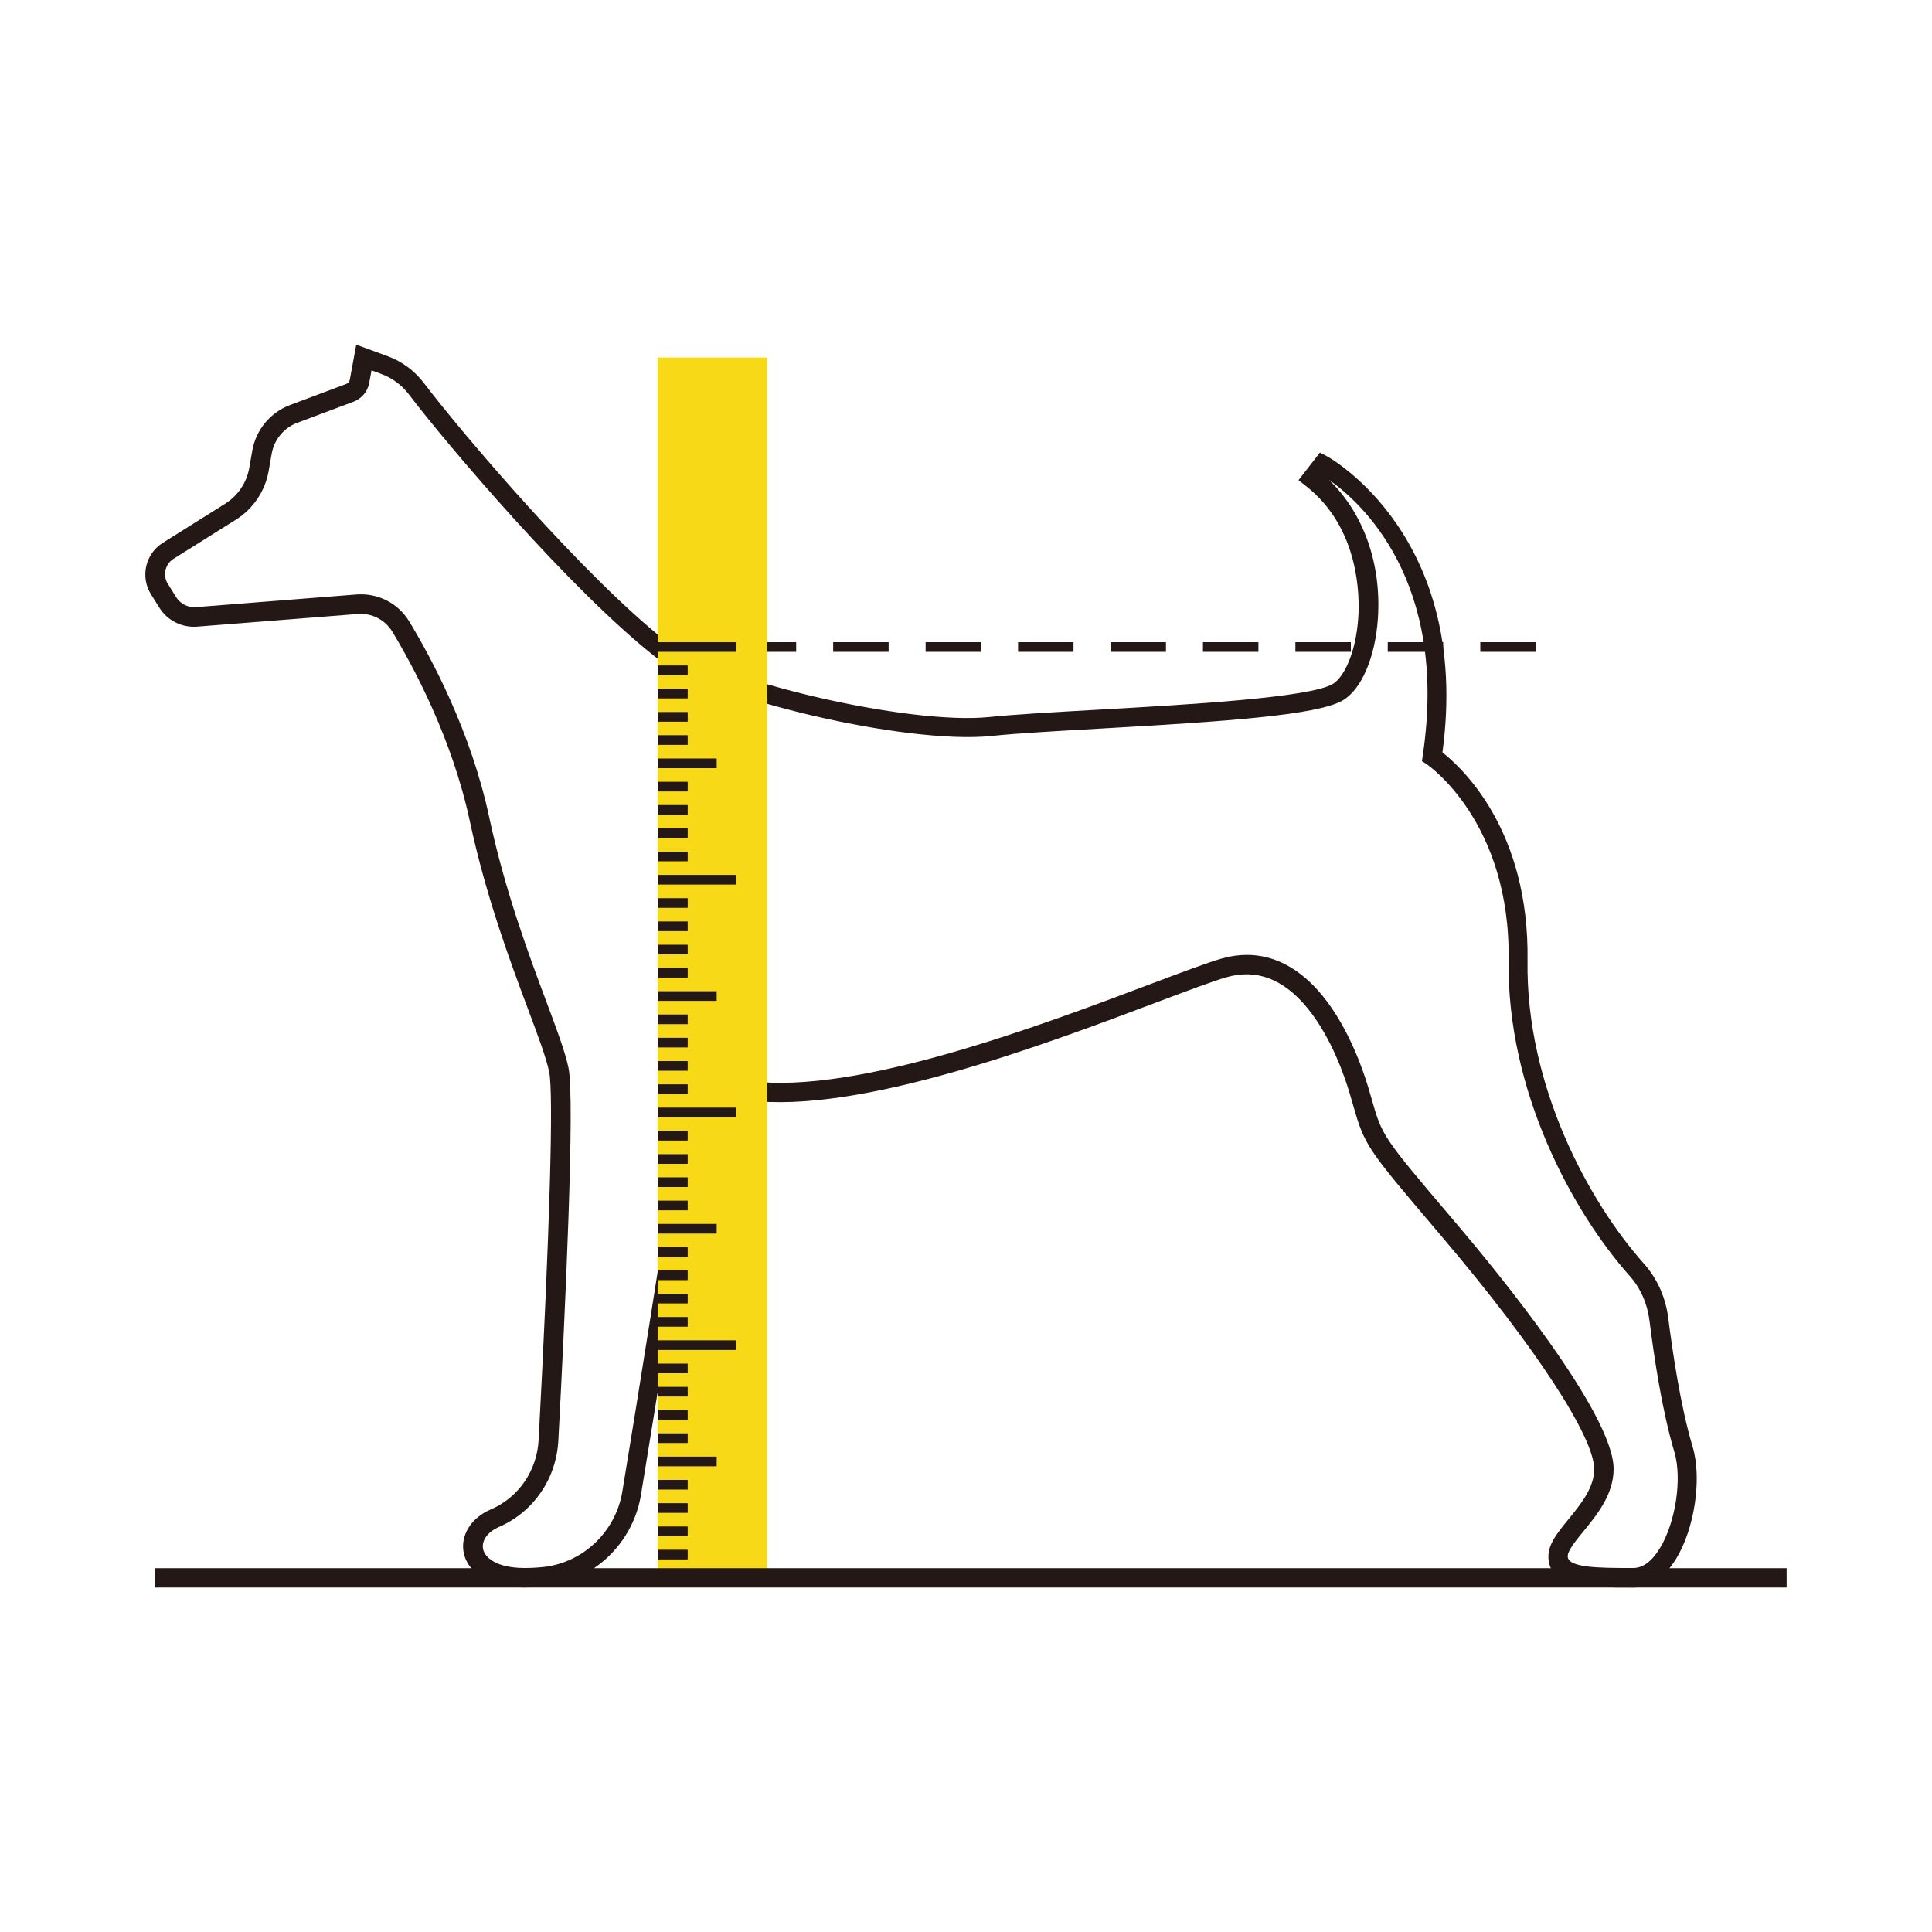 <?xml version="1.0" encoding="utf-8"?>
<!-- Generator: Adobe Illustrator 23.0.1, SVG Export Plug-In . SVG Version: 6.00 Build 0)  -->
<svg version="1.1" id="图层_1" xmlns="http://www.w3.org/2000/svg" xmlns:xlink="http://www.w3.org/1999/xlink" x="0px" y="0px"
	 viewBox="0 0 200 200" style="enable-background:new 0 0 200 200;" xml:space="preserve">
<style type="text/css">
	.st0{fill:#231815;}
	.st1{fill:#F7D917;}
</style>
<g>
	<path class="st0" d="M169.07,164.34c-4.71,0-8.78,0-8.78-3.22c0-1.31,0.97-2.49,2.08-3.85c1.25-1.53,2.66-3.25,2.66-5.19
		c0-3.32-6.1-12.66-15.54-23.79l-0.71-0.84c-7.37-8.68-7.51-8.85-8.75-13.2l-0.29-0.99c-0.48-1.65-1.87-5.82-4.4-8.91
		c-2.46-3.01-5.28-4.08-8.36-3.19c-1.52,0.44-4.07,1.41-7.3,2.62c-11.5,4.34-30.75,11.6-42.28,10.12c-2.5-0.33-4.75,1.33-5.13,3.76
		c-1.55,9.89-4.39,27.86-5.92,37.11c-0.83,4.98-4.88,8.86-9.86,9.43c-0.73,0.08-1.47,0.13-2.21,0.13c-4.08,0-5.91-1.84-6.27-3.55
		c-0.38-1.81,0.73-3.63,2.76-4.51l0.1-0.04c2.85-1.26,4.73-4.02,4.89-7.2c1.15-21.62,1.56-35.85,1.09-38.06
		c-0.31-1.49-1.15-3.73-2.21-6.56c-1.82-4.87-4.32-11.53-6.01-19.43c-1.83-8.54-5.81-15.93-8.01-19.58
		c-0.76-1.25-2.14-1.96-3.6-1.84l-16.62,1.31c-1.57,0.12-3.07-0.63-3.91-1.97l-0.86-1.38c-1.13-1.81-0.58-4.2,1.23-5.33l6.47-4.06
		c1.3-0.82,2.2-2.16,2.47-3.67l0.32-1.83c0.38-2.14,1.87-3.94,3.9-4.7l5.84-2.19c0.18-0.07,0.31-0.23,0.35-0.42l0.67-3.64l3.24,1.19
		c1.5,0.55,2.81,1.52,3.77,2.79c3.86,5.1,16.56,20.05,25.14,26.79c5.06,3.98,25.01,8.63,33.35,7.78c2.69-0.28,6.85-0.51,11.26-0.76
		c9.25-0.52,21.91-1.24,24.32-2.66c1.1-0.64,2.39-3.08,2.65-6.9c0.14-2.09,0.16-9.23-5.41-13.59l-0.78-0.61l2.22-2.86l0.74,0.39
		c0.15,0.08,14.98,8.23,11.94,30.65c2.02,1.58,9.01,8.03,8.81,21.57c-0.19,12.96,6.36,24.97,12.02,31.32
		c1.4,1.56,2.28,3.53,2.55,5.69l0,0c0.4,3.16,1.25,9.08,2.52,13.3c0.98,3.26,0.21,8.47-1.72,11.61
		C172.3,163.33,170.81,164.34,169.07,164.34z M129.08,98.85c2.87,0,5.54,1.43,7.83,4.23c2.75,3.37,4.25,7.85,4.77,9.61l0.29,1
		c1.12,3.93,1.12,3.93,8.35,12.45l0.71,0.84c3.76,4.43,16.01,19.33,16.01,25.08c0,2.65-1.73,4.76-3.12,6.46
		c-0.8,0.98-1.63,1.99-1.63,2.58c0,1.22,3.29,1.22,6.78,1.22c1,0,1.92-0.68,2.75-2.03c1.64-2.67,2.33-7.24,1.51-9.98
		c-1.24-4.13-2.09-9.69-2.58-13.62c-0.22-1.75-0.93-3.35-2.05-4.61c-5.9-6.62-12.73-19.15-12.53-32.68
		c0.21-14.33-8.35-20.2-8.44-20.26l-0.53-0.35l0.09-0.63c2.69-18.1-6.48-26.23-9.73-28.5c3.57,3.42,5.46,8.68,5.08,14.35
		c-0.27,4.02-1.69,7.35-3.63,8.49c-2.62,1.54-12.11,2.19-25.22,2.93c-4.39,0.25-8.53,0.48-11.17,0.76
		c-8.87,0.91-29.35-3.92-34.79-8.2c-8.72-6.85-21.59-22-25.5-27.16c-0.73-0.96-1.72-1.7-2.86-2.12l-1.01-0.37l-0.24,1.31
		c-0.16,0.88-0.78,1.61-1.61,1.93l-5.84,2.19c-1.37,0.51-2.38,1.73-2.64,3.17l-0.32,1.83c-0.37,2.07-1.6,3.9-3.38,5.02l-6.47,4.06
		c-0.87,0.55-1.14,1.71-0.59,2.58l0.86,1.38c0.44,0.7,1.23,1.11,2.05,1.04l16.62-1.31c2.23-0.17,4.32,0.9,5.47,2.8
		c2.27,3.75,6.37,11.37,8.26,20.2c1.66,7.76,4.13,14.34,5.93,19.15c1.09,2.91,1.95,5.21,2.29,6.85c0.69,3.29-0.36,25.59-1.05,38.58
		c-0.21,3.94-2.54,7.35-6.08,8.92l-0.11,0.05c-1.14,0.5-1.78,1.41-1.6,2.27c0.19,0.91,1.43,1.96,4.31,1.96
		c0.66,0,1.33-0.04,1.98-0.11c4.1-0.47,7.43-3.67,8.12-7.78c1.54-9.24,4.37-27.21,5.92-37.09c0.55-3.5,3.78-5.89,7.36-5.43
		c11.03,1.42,29.99-5.74,41.32-10.01c3.27-1.23,5.85-2.21,7.44-2.67C127.33,98.98,128.21,98.85,129.08,98.85z"/>
	<rect x="68.08" y="37.01" class="st1" width="11.34" height="126.33"/>
	<g>
		<path class="st0" d="M158.98,67.48h-5.74v-1h5.74V67.48z M149.4,67.48h-5.74v-1h5.74V67.48z M139.84,67.48h-5.74v-1h5.74V67.48z
			 M130.27,67.48h-5.74v-1h5.74V67.48z M120.7,67.48h-5.74v-1h5.74V67.48z M111.13,67.48h-5.74v-1h5.74V67.48z M101.56,67.48h-5.74
			v-1h5.74V67.48z M91.99,67.48h-5.74v-1h5.74V67.48z"/>
		<rect x="79.42" y="66.48" class="st0" width="3" height="1"/>
	</g>
	<g>
		<rect x="68.08" y="66.48" class="st0" width="8.11" height="1"/>
		<rect x="68.08" y="68.89" class="st0" width="3.11" height="1"/>
		<rect x="68.08" y="71.3" class="st0" width="3.11" height="1"/>
		<rect x="68.08" y="73.71" class="st0" width="3.11" height="1"/>
		<rect x="68.08" y="76.11" class="st0" width="3.11" height="1"/>
		<rect x="68.08" y="78.52" class="st0" width="6.11" height="1"/>
		<rect x="68.08" y="80.93" class="st0" width="3.11" height="1"/>
		<rect x="68.08" y="83.34" class="st0" width="3.11" height="1"/>
		<rect x="68.08" y="85.75" class="st0" width="3.11" height="1"/>
		<rect x="68.08" y="88.16" class="st0" width="3.11" height="1"/>
		<rect x="68.08" y="90.57" class="st0" width="8.11" height="1"/>
		<rect x="68.08" y="92.98" class="st0" width="3.11" height="1"/>
		<rect x="68.08" y="95.39" class="st0" width="3.11" height="1"/>
		<rect x="68.08" y="97.8" class="st0" width="3.11" height="1"/>
		<rect x="68.08" y="100.2" class="st0" width="3.11" height="1"/>
		<rect x="68.08" y="102.61" class="st0" width="6.11" height="1"/>
		<rect x="68.08" y="105.02" class="st0" width="3.11" height="1"/>
		<rect x="68.08" y="107.43" class="st0" width="3.11" height="1"/>
		<rect x="68.08" y="109.84" class="st0" width="3.11" height="1"/>
		<rect x="68.08" y="112.25" class="st0" width="3.11" height="1"/>
		<rect x="68.08" y="114.66" class="st0" width="8.11" height="1"/>
		<rect x="68.08" y="117.07" class="st0" width="3.11" height="1"/>
		<rect x="68.08" y="119.48" class="st0" width="3.11" height="1"/>
		<rect x="68.08" y="121.88" class="st0" width="3.11" height="1"/>
		<rect x="68.08" y="124.29" class="st0" width="3.11" height="1"/>
		<rect x="68.08" y="126.7" class="st0" width="6.11" height="1"/>
		<rect x="68.08" y="129.11" class="st0" width="3.11" height="1"/>
		<rect x="68.08" y="131.52" class="st0" width="3.11" height="1"/>
		<rect x="68.08" y="133.93" class="st0" width="3.11" height="1"/>
		<rect x="68.08" y="136.34" class="st0" width="3.11" height="1"/>
		<rect x="68.08" y="138.75" class="st0" width="8.11" height="1"/>
		<rect x="68.08" y="141.16" class="st0" width="3.11" height="1"/>
		<rect x="68.08" y="143.57" class="st0" width="3.11" height="1"/>
		<rect x="68.08" y="145.97" class="st0" width="3.11" height="1"/>
		<rect x="68.08" y="148.38" class="st0" width="3.11" height="1"/>
		<rect x="68.08" y="150.79" class="st0" width="6.11" height="1"/>
		<rect x="68.08" y="153.2" class="st0" width="3.11" height="1"/>
		<rect x="68.08" y="155.61" class="st0" width="3.11" height="1"/>
		<rect x="68.08" y="158.02" class="st0" width="3.11" height="1"/>
		<rect x="68.08" y="160.43" class="st0" width="3.11" height="1"/>
		<rect x="68.08" y="162.84" class="st0" width="8.11" height="1"/>
	</g>
	<rect x="16.06" y="162.34" class="st0" width="168.89" height="2"/>
</g>
</svg>
